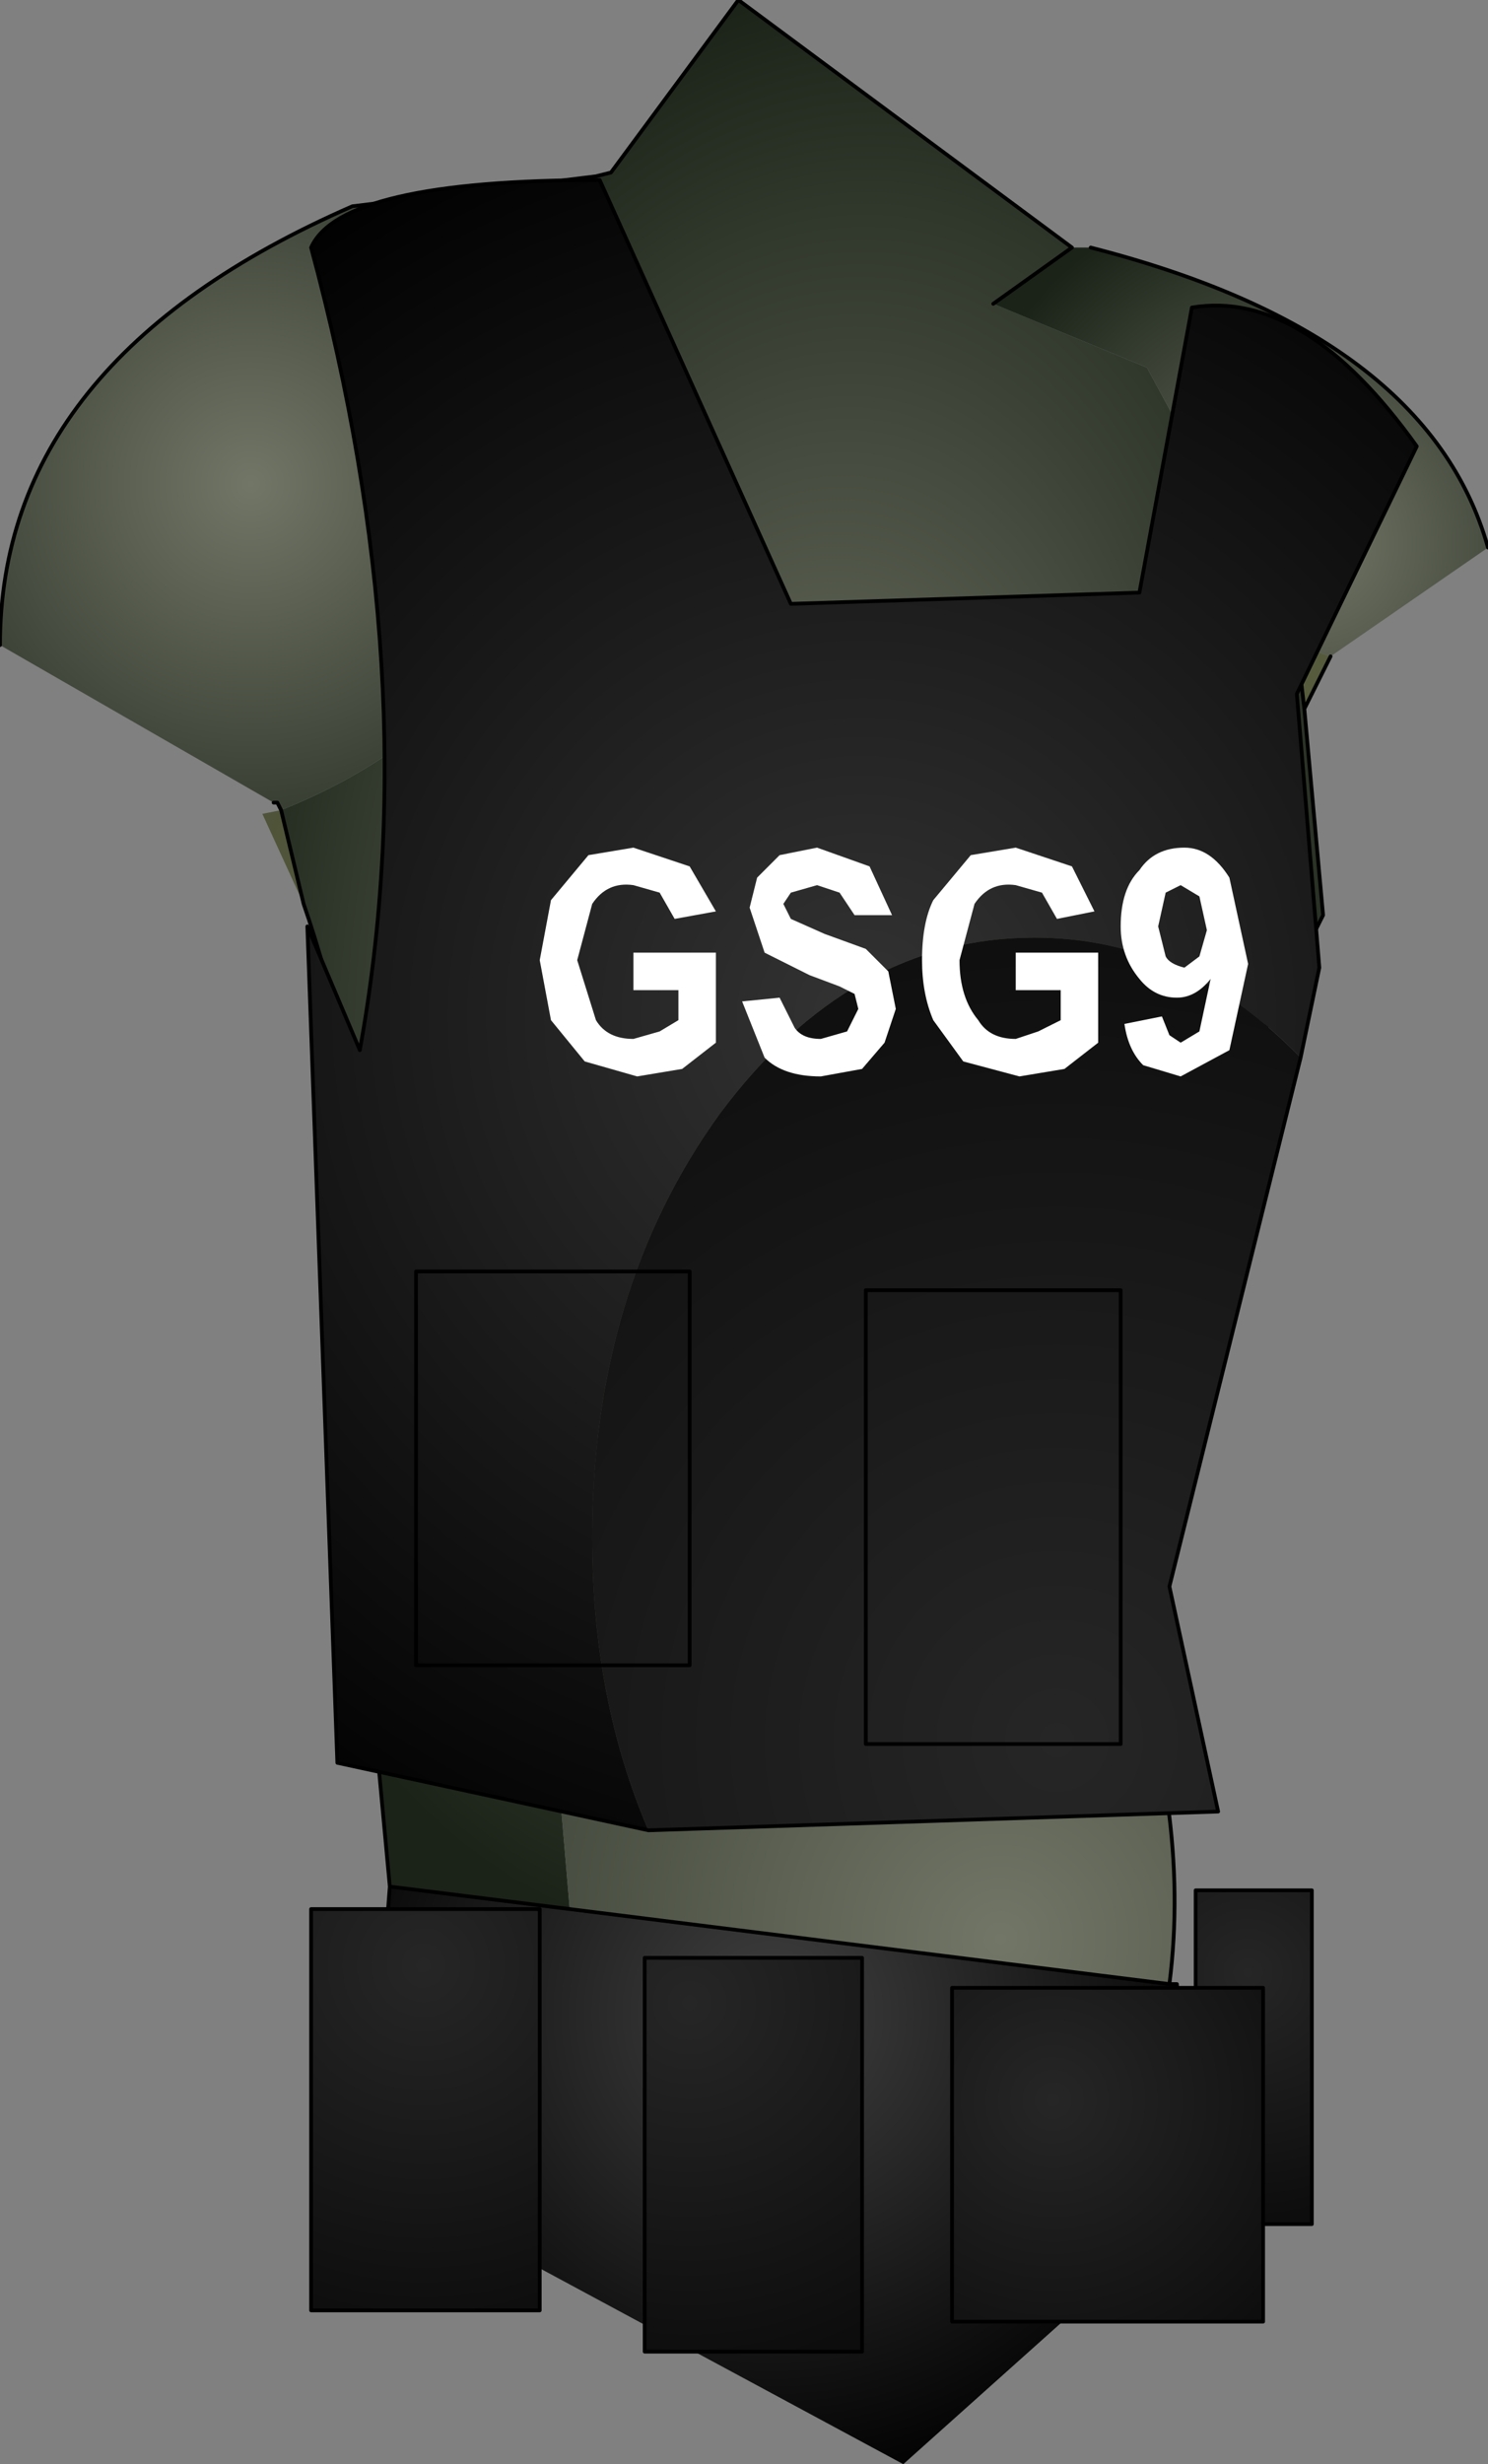 <?xml version="1.0" encoding="UTF-8" standalone="no"?>
<svg xmlns:ffdec="https://www.free-decompiler.com/flash" xmlns:xlink="http://www.w3.org/1999/xlink" ffdec:objectType="frame" height="65.7px" width="39.7px" xmlns="http://www.w3.org/2000/svg">
  <rect width="100%" height="100%" fill="#808080" stroke="none"/>
  <g transform="matrix(2.0, 0.0, 0.0, 2.0, 19.8, 32.8)">
    <use ffdec:characterId="2195" height="32.85" transform="matrix(1.0, 0.0, 0.0, 1.0, -9.9, -16.4)" width="19.85" xlink:href="#shape0"/>
  </g>
  <defs>
    <g id="shape0" transform="matrix(1.0, 0.0, 0.0, 1.0, 9.9, 16.4)">
      <path d="M7.85 -7.65 L7.5 -6.95 7.4 -7.8 7.85 -7.65 M-5.85 -4.35 L-6.4 -5.55 -6.15 -5.6 -5.85 -4.35" fill="url(#gradient0)" fill-rule="evenodd" stroke="none"/>
      <path d="M5.7 10.05 L5.8 10.05 5.95 13.05 2.15 16.45 -5.0 12.6 -4.7 8.75 -2.3 9.05 5.7 10.05" fill="url(#gradient1)" fill-rule="evenodd" stroke="none"/>
      <path d="M7.5 -6.95 L7.75 -4.2 7.3 -3.3 7.1 -2.95 6.55 -1.7 Q5.65 -2.35 4.65 -2.5 L3.8 -2.6 Q1.2 -2.6 -0.65 0.1 -2.5 2.85 -2.5 6.7 L-2.3 9.05 -4.7 8.75 -5.1 4.45 -4.95 4.45 -4.95 4.4 Q-4.6 -0.75 -5.85 -4.35 L-6.15 -5.6 Q-3.4 -6.7 -2.4 -9.3 -1.95 -10.55 -1.9 -12.15 L-1.9 -12.65 -1.95 -14.05 -1.75 -14.1 -0.05 -16.4 4.4 -13.1 3.35 -12.35 5.4 -11.5 7.4 -7.8 7.5 -6.95" fill="url(#gradient2)" fill-rule="evenodd" stroke="none"/>
      <path d="M-6.15 -5.6 L-6.2 -5.7 -6.25 -5.7 -9.9 -7.8 Q-9.9 -11.6 -5.2 -13.65 L-1.95 -14.05 -1.9 -12.65 -1.9 -12.15 Q-1.95 -10.55 -2.4 -9.3 -3.4 -6.7 -6.15 -5.6" fill="url(#gradient3)" fill-rule="evenodd" stroke="none"/>
      <path d="M6.55 -1.7 L6.55 -1.65 4.95 5.05 5.0 5.05 Q6.0 7.7 5.7 10.05 L-2.3 9.05 -2.5 6.7 Q-2.5 2.85 -0.65 0.1 1.2 -2.6 3.8 -2.6 L4.65 -2.5 Q5.65 -2.35 6.55 -1.7" fill="url(#gradient4)" fill-rule="evenodd" stroke="none"/>
      <path d="M4.4 -13.1 L4.65 -13.1 Q9.15 -11.95 9.95 -9.1 L7.85 -7.65 7.4 -7.8 5.4 -11.5 3.35 -12.35 4.4 -13.1" fill="url(#gradient5)" fill-rule="evenodd" stroke="none"/>
      <path d="M4.65 -13.1 Q9.15 -11.95 9.95 -9.1 M7.85 -7.65 L7.5 -6.95 7.75 -4.2 7.3 -3.3 7.1 -2.95 6.55 -1.7 6.55 -1.65 4.95 5.05 5.0 5.05 Q6.0 7.7 5.7 10.05 L5.8 10.05 5.95 13.05 M-5.0 12.6 L-4.7 8.75 -5.1 4.45 -5.1 4.4 -4.95 4.45 -4.95 4.4 Q-4.6 -0.75 -5.85 -4.35 L-6.15 -5.6 -6.2 -5.7 -6.25 -5.7 M-9.9 -7.8 Q-9.9 -11.6 -5.2 -13.65 L-1.95 -14.05 -1.75 -14.1 -0.05 -16.4 4.4 -13.1 3.35 -12.35 M7.4 -7.8 L7.5 -6.95 M-2.3 9.05 L5.7 10.05 M-2.3 9.05 L-4.7 8.75" fill="none" stroke="#000000" stroke-linecap="round" stroke-linejoin="round" stroke-width="0.05"/>
      <path d="M7.45 -2.3 Q5.9 -3.9 3.9 -3.9 1.45 -3.9 -0.3 -1.55 -2.0 0.8 -2.0 4.1 -2.0 6.25 -1.25 8.0 L-5.4 7.1 -5.8 -4.05 -5.1 -2.4 Q-4.2 -7.35 -5.75 -13.1 -5.35 -14.0 -1.9 -14.0 L0.65 -8.35 5.3 -8.5 6.0 -12.3 Q7.5 -12.55 9.0 -10.45 L7.4 -7.15 7.7 -3.5 7.45 -2.3" fill="url(#gradient6)" fill-rule="evenodd" stroke="none"/>
      <path d="M-1.25 8.0 Q-2.0 6.25 -2.0 4.1 -2.0 0.8 -0.3 -1.55 1.45 -3.9 3.9 -3.9 5.9 -3.9 7.45 -2.3 L5.7 4.75 6.35 7.75 -1.25 8.0" fill="url(#gradient7)" fill-rule="evenodd" stroke="none"/>
      <path d="M7.45 -2.3 L7.7 -3.5 7.4 -7.15 9.0 -10.45 Q7.5 -12.55 6.0 -12.3 L5.3 -8.5 0.65 -8.35 -1.9 -14.0 Q-5.35 -14.0 -5.75 -13.1 -4.2 -7.35 -5.1 -2.4 L-5.8 -4.05 -5.4 7.1 -1.25 8.0 6.35 7.75 5.7 4.75 7.45 -2.3 Z" fill="none" stroke="#000000" stroke-linecap="round" stroke-linejoin="round" stroke-width="0.05"/>
      <path d="M3.65 -5.1 L4.4 -4.85 4.7 -4.25 4.2 -4.15 4.0 -4.5 3.65 -4.6 Q3.3 -4.65 3.1 -4.35 L2.9 -3.6 Q2.9 -3.1 3.15 -2.8 3.3 -2.55 3.65 -2.55 L3.95 -2.65 4.25 -2.8 4.25 -3.2 3.65 -3.2 3.65 -3.7 4.75 -3.7 4.75 -2.5 4.3 -2.15 3.7 -2.05 2.95 -2.25 2.55 -2.8 Q2.4 -3.15 2.4 -3.6 2.4 -4.1 2.55 -4.4 L3.05 -5.0 3.65 -5.1 M0.5 -5.0 L1.0 -5.1 1.7 -4.85 2.0 -4.2 1.5 -4.2 1.3 -4.5 1.0 -4.6 0.65 -4.5 0.55 -4.35 0.65 -4.15 1.1 -3.95 1.65 -3.75 1.95 -3.45 2.05 -2.95 1.9 -2.5 1.6 -2.15 1.05 -2.05 Q0.55 -2.05 0.3 -2.3 L0.0 -3.05 0.5 -3.1 0.7 -2.7 Q0.8 -2.55 1.05 -2.55 L1.4 -2.65 1.55 -2.95 1.5 -3.15 1.3 -3.25 0.9 -3.4 0.3 -3.7 0.1 -4.3 0.2 -4.7 0.5 -5.0 M5.9 -5.1 Q6.25 -5.1 6.5 -4.7 L6.75 -3.55 6.5 -2.4 5.85 -2.05 5.35 -2.2 Q5.15 -2.4 5.1 -2.75 L5.6 -2.85 5.7 -2.6 5.85 -2.5 6.1 -2.65 6.25 -3.35 Q6.05 -3.1 5.8 -3.1 5.5 -3.1 5.3 -3.35 5.05 -3.65 5.05 -4.05 5.05 -4.55 5.3 -4.8 5.5 -5.1 5.9 -5.1 M5.85 -4.6 L5.65 -4.5 5.55 -4.05 5.65 -3.65 Q5.7 -3.55 5.9 -3.5 L6.1 -3.65 6.2 -4.0 6.1 -4.45 5.85 -4.6 M-1.45 -5.1 L-0.7 -4.85 -0.35 -4.25 -0.9 -4.15 -1.1 -4.5 -1.45 -4.6 Q-1.8 -4.65 -2.0 -4.35 L-2.2 -3.6 -1.95 -2.8 Q-1.8 -2.55 -1.45 -2.55 L-1.1 -2.65 -0.85 -2.8 -0.85 -3.2 -1.45 -3.2 -1.45 -3.7 -0.35 -3.7 -0.35 -2.5 -0.8 -2.15 -1.4 -2.05 -2.1 -2.25 -2.55 -2.8 -2.7 -3.6 -2.55 -4.4 -2.05 -5.0 -1.45 -5.1" fill="#ffffff" fill-rule="evenodd" stroke="none"/>
      <path d="M6.05 10.1 L6.05 8.8 7.6 8.8 7.6 13.25 6.95 13.25 6.95 10.1 6.05 10.1" fill="url(#gradient8)" fill-rule="evenodd" stroke="none"/>
      <path d="M6.95 13.25 L6.95 14.55 2.8 14.55 2.8 10.1 6.05 10.1 6.95 10.1 6.95 13.25" fill="url(#gradient9)" fill-rule="evenodd" stroke="none"/>
      <path d="M1.6 14.95 L-1.3 14.95 -1.3 9.7 1.6 9.7 1.6 14.95" fill="url(#gradient10)" fill-rule="evenodd" stroke="none"/>
      <path d="M-2.7 9.05 L-2.7 14.4 -5.75 14.4 -5.75 9.05 -2.7 9.05" fill="url(#gradient11)" fill-rule="evenodd" stroke="none"/>
      <path d="M6.95 13.25 L6.95 14.55 2.8 14.55 2.8 10.1 6.05 10.1 6.05 8.8 7.6 8.8 7.6 13.25 6.95 13.25 6.95 10.1 6.05 10.1 M1.6 14.95 L-1.3 14.95 -1.3 9.7 1.6 9.7 1.6 14.95 M-2.7 9.05 L-2.7 14.4 -5.75 14.4 -5.75 9.05 -2.7 9.05" fill="none" stroke="#000000" stroke-linecap="round" stroke-linejoin="round" stroke-width="0.05"/>
      <path d="M5.05 0.8 L5.05 6.85 1.65 6.85 1.65 0.8 5.05 0.8 M-0.7 0.55 L-0.7 5.8 -4.35 5.8 -4.35 0.55 -0.7 0.55 Z" fill="none" stroke="#000000" stroke-linecap="round" stroke-linejoin="round" stroke-width="0.05"/>
    </g>
    <radialGradient cx="0" cy="0" gradientTransform="matrix(0.022, 0.0, 0.0, 0.022, 2.85, -1.75)" gradientUnits="userSpaceOnUse" id="gradient0" r="819.2" spreadMethod="pad">
      <stop offset="0.0" stop-color="#6a7249"/>
      <stop offset="1.0" stop-color="#393a2c"/>
    </radialGradient>
    <radialGradient cx="0" cy="0" gradientTransform="matrix(0.008, 0.0, 0.0, 0.008, 0.4, 10.45)" gradientUnits="userSpaceOnUse" id="gradient1" r="819.2" spreadMethod="pad">
      <stop offset="0.0" stop-color="#404040"/>
      <stop offset="1.0" stop-color="#000000"/>
    </radialGradient>
    <radialGradient cx="0" cy="0" gradientTransform="matrix(0.01, 0.001, -0.002, 0.016, 0.8, -3.65)" gradientUnits="userSpaceOnUse" id="gradient2" r="819.2" spreadMethod="pad">
      <stop offset="0.0" stop-color="#727667"/>
      <stop offset="1.0" stop-color="#1b2318"/>
    </radialGradient>
    <radialGradient cx="0" cy="0" gradientTransform="matrix(0.008, 0.0, 0.0, 0.008, -6.55, -9.95)" gradientUnits="userSpaceOnUse" id="gradient3" r="819.2" spreadMethod="pad">
      <stop offset="0.0" stop-color="#727667"/>
      <stop offset="1.0" stop-color="#1b2318"/>
    </radialGradient>
    <radialGradient cx="0" cy="0" gradientTransform="matrix(0.015, 0.0, 0.0, 0.015, 3.45, 9.45)" gradientUnits="userSpaceOnUse" id="gradient4" r="819.2" spreadMethod="pad">
      <stop offset="0.0" stop-color="#727667"/>
      <stop offset="1.0" stop-color="#1b2318"/>
    </radialGradient>
    <radialGradient cx="0" cy="0" gradientTransform="matrix(0.006, 0.0, 0.0, 0.006, 7.6, -9.15)" gradientUnits="userSpaceOnUse" id="gradient5" r="819.2" spreadMethod="pad">
      <stop offset="0.0" stop-color="#727667"/>
      <stop offset="1.0" stop-color="#1b2318"/>
    </radialGradient>
    <radialGradient cx="0" cy="0" gradientTransform="matrix(0.016, 0.0, 0.0, 0.016, 1.6, -2.85)" gradientUnits="userSpaceOnUse" id="gradient6" r="819.2" spreadMethod="pad">
      <stop offset="0.0" stop-color="#333333"/>
      <stop offset="1.0" stop-color="#000000"/>
    </radialGradient>
    <radialGradient cx="0" cy="0" gradientTransform="matrix(0.014, 0.0, 0.0, 0.014, 4.2, 6.8)" gradientUnits="userSpaceOnUse" id="gradient7" r="819.2" spreadMethod="pad">
      <stop offset="0.0" stop-color="#262626"/>
      <stop offset="1.0" stop-color="#0d0d0d"/>
    </radialGradient>
    <radialGradient cx="0" cy="0" gradientTransform="matrix(0.004, 0.0, 0.0, 0.004, 6.75, 9.9)" gradientUnits="userSpaceOnUse" id="gradient8" r="819.2" spreadMethod="pad">
      <stop offset="0.0" stop-color="#262626"/>
      <stop offset="1.0" stop-color="#0d0d0d"/>
    </radialGradient>
    <radialGradient cx="0" cy="0" gradientTransform="matrix(0.005, 0.0, 0.0, 0.005, 4.15, 11.6)" gradientUnits="userSpaceOnUse" id="gradient9" r="819.2" spreadMethod="pad">
      <stop offset="0.0" stop-color="#262626"/>
      <stop offset="1.0" stop-color="#0d0d0d"/>
    </radialGradient>
    <radialGradient cx="0" cy="0" gradientTransform="matrix(0.006, 0.0, 0.0, 0.006, -0.7, 10.3)" gradientUnits="userSpaceOnUse" id="gradient10" r="819.2" spreadMethod="pad">
      <stop offset="0.0" stop-color="#262626"/>
      <stop offset="1.0" stop-color="#0d0d0d"/>
    </radialGradient>
    <radialGradient cx="0" cy="0" gradientTransform="matrix(0.006, 0.0, 0.0, 0.006, -4.25, 9.8)" gradientUnits="userSpaceOnUse" id="gradient11" r="819.2" spreadMethod="pad">
      <stop offset="0.0" stop-color="#262626"/>
      <stop offset="1.0" stop-color="#0d0d0d"/>
    </radialGradient>
  </defs>
</svg>
